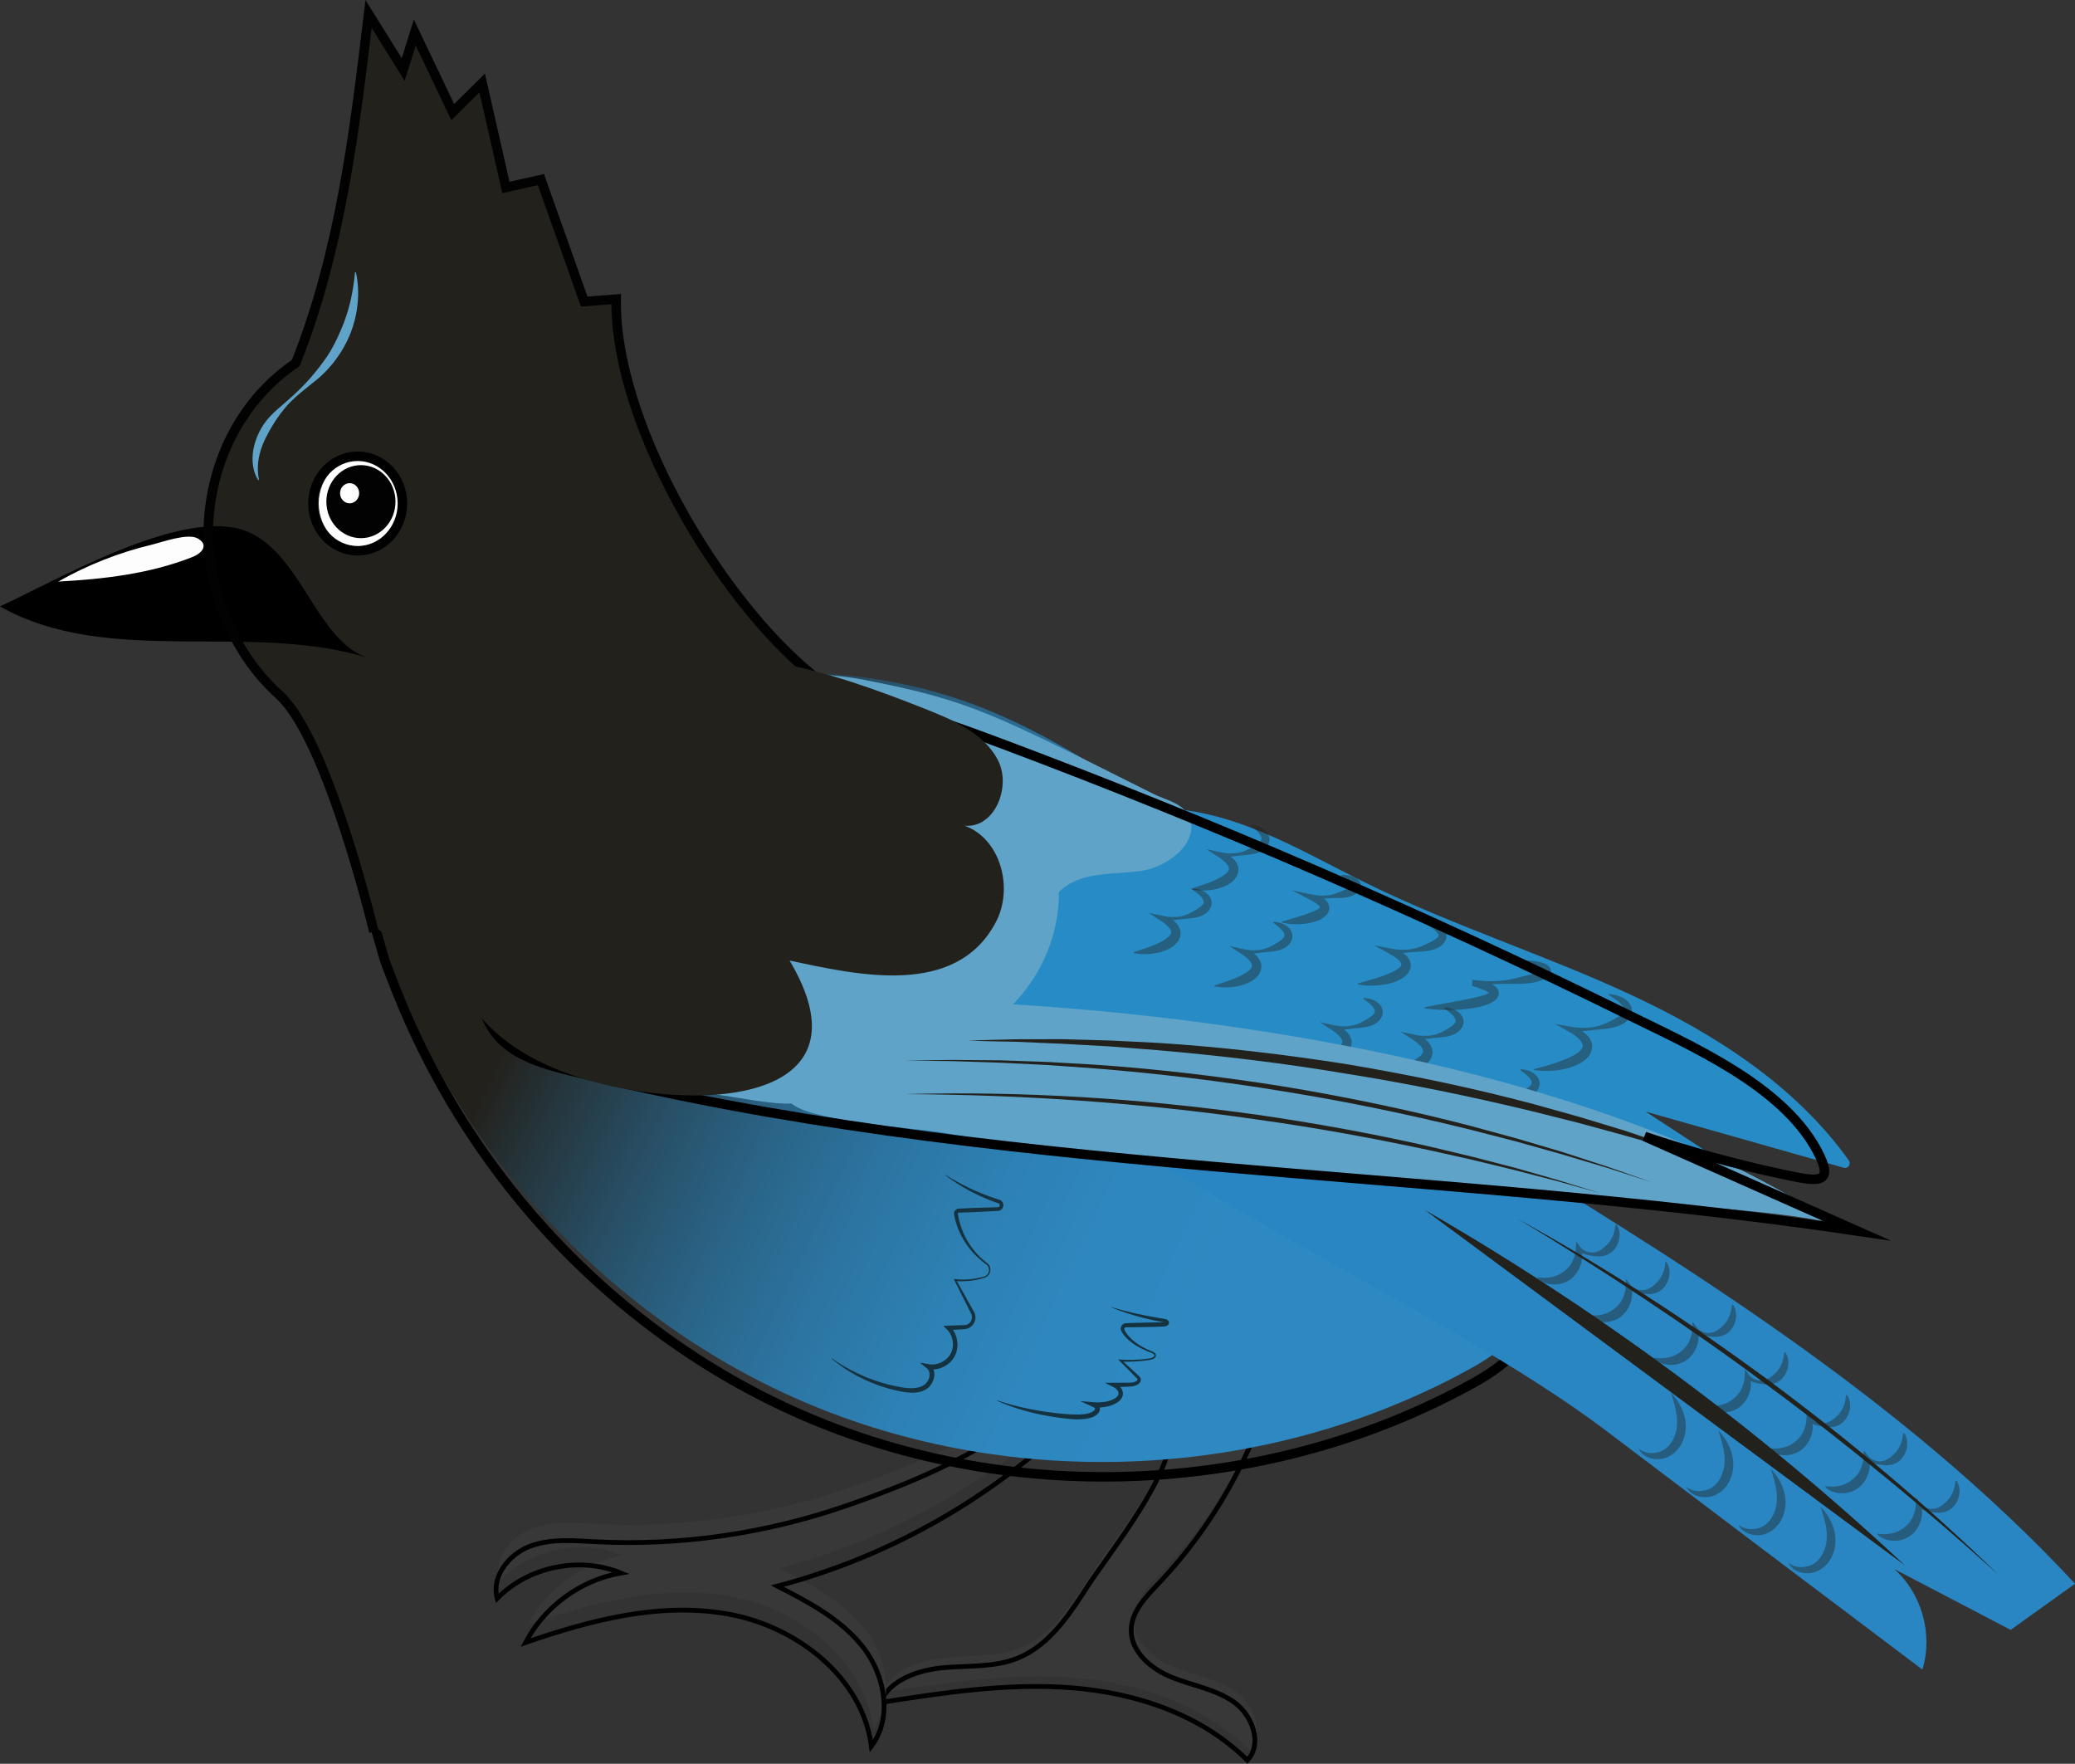 <!-- Generator: Adobe Illustrator 23.1.1, SVG Export Plug-In  -->
<svg version="1.1" xmlns="http://www.w3.org/2000/svg" xmlns:xlink="http://www.w3.org/1999/xlink" x="0px" y="0px"
	 width="436.53px" height="371px" viewBox="0 0 436.53 371" style="enable-background:new 0 0 436.53 371;" xml:space="preserve">
<rect x="0" y="0" width="436.53" height="371" fill="#333333" stroke="none"/>
<style type="text/css">
	.st0{fill:#383838;}
	.st1{fill:none;stroke:#000000;stroke-miterlimit:10;}
	.st2{fill:url(#SVGID_1_);}
	.st3{fill:none;stroke:#000000;stroke-width:2;stroke-miterlimit:10;}
	.st4{fill:#2986C3;}
	.st5{fill:#23211C;}
	.st6{fill:#FFFFFF;}
	.st7{fill:#020202;}
	.st8{fill:#278CC5;}
	.st9{opacity:0.41;}
	.st10{fill:#5FA3C8;}
	.st11{fill:none;stroke:#020202;stroke-width:2;stroke-miterlimit:10;}
	.st12{fill:#153240;}
	.st13{fill:#FDFDFD;}
	.st14{fill:url(#SVGID_2_);}
</style>
<defs>
</defs>
<g>
	<path class="st0" d="M228.28,333.11c-3.6,5.51-7.71,11.2-13.83,13.61c-4.92,1.94-10.4,1.47-15.66,1.97
		c-5.26,0.51-11.03,2.53-13.23,7.33c13.41-2.09,26.97-4.19,40.49-3.11c13.53,1.08,27.23,5.66,36.84,15.24
		c3.25-3.42,1.09-9.42-2.73-12.18c-3.82-2.76-8.7-3.49-13.08-5.24s-8.74-5.38-8.62-10.1c0.1-3.82,3.08-6.85,5.71-9.62
		c12.26-12.9,21.03-29.09,25.15-46.4c-4.11,0.54-23.08,0.38-25.39,3.36c-2.32,3,1.82,4.1,2.77,7.45
		C249.67,305.94,233.72,324.26,228.28,333.11z"/>
	<path class="st1" d="M227.8,335.23c-3.6,5.51-7.71,11.2-13.83,13.61c-4.92,1.94-10.4,1.47-15.66,1.97
		c-5.26,0.51-11.03,2.53-13.23,7.33c13.41-2.09,26.97-4.19,40.49-3.11c13.53,1.08,27.23,5.66,36.84,15.24
		c3.25-3.42,1.09-9.42-2.73-12.18c-3.82-2.76-8.7-3.49-13.08-5.24s-8.74-5.38-8.62-10.1c0.1-3.82,3.08-6.85,5.71-9.62
		c12.26-12.9,21.03-29.09,25.15-46.4c-4.11,0.54-23.08,0.38-25.39,3.36c-2.32,3,1.82,4.1,2.77,7.45
		C249.19,308.06,233.24,326.39,227.8,335.23z"/>
	<path class="st0" d="M125.72,320.58c-4.69-0.24-9.57-0.7-13.94,1s-8.03,6.4-6.76,10.93c6.57-6.72,17.33-8.93,26.02-5.35
		c-8.44,1.46-16.08,7.03-20.05,14.62c13.77-4.76,28.46-8.59,42.79-5.96c14.33,2.62,28.09,13.32,29.96,27.77
		c4.5-5.96,2.88-14.87-1.7-20.77c-4.58-5.9-11.44-9.5-18.08-12.91c23.67-6.21,45.65-18.75,63.06-35.95
		c-2.05-1.49-4.27-2.87-6.54-3.94c-9.87,10.83-28.41,18.27-42.03,22.99C161.57,318.85,143.57,321.5,125.72,320.58z"/>
	<path class="st1" d="M125.3,324.3c-4.69-0.24-9.57-0.7-13.94,1s-8.03,6.4-6.76,10.93c6.57-6.72,17.33-8.93,26.02-5.35
		c-8.44,1.46-16.08,7.03-20.05,14.62c13.77-4.76,28.46-8.59,42.79-5.96c14.33,2.62,28.09,13.32,29.96,27.77
		c4.5-5.96,2.88-14.87-1.7-20.77c-4.58-5.9-11.44-9.5-18.08-12.91c23.67-6.21,45.65-18.75,63.06-35.95
		c-2.05-1.49-4.27-2.87-6.54-3.94c-9.87,10.83-28.41,18.27-42.03,22.99C161.15,322.57,143.15,325.22,125.3,324.3z"/>
	
		<linearGradient id="SVGID_1_" gradientUnits="userSpaceOnUse" x1="-236.174" y1="276.096" x2="-15.756" y2="171.832" gradientTransform="matrix(-1 0 0 1 66.492 0)">
		<stop  offset="0.187" style="stop-color:#2E89C2"/>
		<stop  offset="0.297" style="stop-color:#2E87BE"/>
		<stop  offset="0.396" style="stop-color:#2D80B3"/>
		<stop  offset="0.492" style="stop-color:#2C74A1"/>
		<stop  offset="0.585" style="stop-color:#2A6487"/>
		<stop  offset="0.676" style="stop-color:#284F66"/>
		<stop  offset="0.765" style="stop-color:#25363D"/>
		<stop  offset="0.827" style="stop-color:#23211C"/>
	</linearGradient>
	<path class="st2" d="M168.5,294.62c44.75,19.4,98.43,16.78,141.08-6.87c5.6-3.11,11.66-7.6,11.83-14.01
		c0.23-8.64-9.86-13.28-18.17-15.65c-16.19-4.62-32.38-9.24-48.58-13.86c-10.36-2.96-20.91-6-29.88-11.98
		c-8.96-5.98-16.25-15.49-16.8-26.25s7.38-22.1,18.13-22.86c4.87-0.34,9.76,1.37,14.59,0.71c4.84-0.66,9.76-5.55,7.64-9.95
		c-0.82-1.71-2.49-2.83-4.07-3.87c-11.39-7.46-22.87-14.97-35.42-20.25c-35.17-14.81-77.42-9.07-108.68,12.28
		c-6.46,4.41-17.88,11.69-21.26,19.06c-3.58,7.81,0.8,15.92,3.86,23.8c7.15,18.5,17.84,35.6,31.14,50.29
		C129.1,271.95,147.74,285.62,168.5,294.62z"/>
	<path class="st3" d="M77.68,190.98c4,13,2,8,5.56,17.04c7.27,18.45,17.84,35.6,31.14,50.29c15.17,16.76,33.82,30.43,54.58,39.43
		c44.75,19.4,98.43,16.78,141.08-6.87c5.6-3.11,11.66-7.6,11.83-14.01c0.23-8.64-9.86-13.28-18.17-15.65
		c-16.19-4.62-32.38-9.24-48.58-13.86c-10.36-2.96-20.91-6-29.88-11.98s-16.25-15.49-16.8-26.25s7.38-22.1,18.13-22.86
		c4.87-0.34,9.76,1.37,14.59,0.71c4.84-0.66,9.76-5.55,7.64-9.95c-0.82-1.71-2.49-2.83-4.07-3.87
		c-11.39-7.46-25.52-7.88-38.07-13.16"/>
	<path class="st4" d="M404.43,351.19c2.28-7.39-0.13-16-5.91-21.14c8.16,4.26,16.32,8.53,24.48,12.79
		c4.51-3.24,9.03-6.47,13.54-9.71c-36.75-39.51-83.48-68.06-129.57-96.1c-18.17-11.05-37.24-22.28-58.22-26.94
		c-13.65-3.03-57.48-8.18-42.06,6.88c30.86,30.13,96.63,57.84,131,83.83C359.91,317.63,382.16,334.42,404.43,351.19z"/>
	<path class="st5" d="M170.68,141.98c-19.93-16.25-41.69-53.33-41.27-79.03c-2.24,0.17-4.48,0.34-6.73,0.51
		c-3.03-8.55-6.07-17.1-9.1-25.65c-2.46,0.55-4.91,1.1-7.37,1.65c-1.66-7.32-3.33-14.65-4.99-21.97c-2.07,2.04-4.13,4.08-6.2,6.12
		c-2.66-5.59-5.32-11.17-7.98-16.76c-0.81,2.59-1.63,5.18-2.44,7.78c-2.43-3.89-4.85-7.78-7.28-11.67
		c-2.98,24.9-6.03,50.13-15.32,73.42c-11.01,7.45-17.43,19.75-18.32,33.01c-0.89,13.26,4.86,27.81,14.75,36.68
		c8.12,7.29,15.07,36.05,19.25,45.89c5.95,13.99,4.25-12.31,14.36-21.14c15.01-13.11,33.62-22.13,53.29-25.46
		c10.61-1.79,14.64-2.55,25.32-3.9"/>
	<path d="M0,127.57c22.95,12.89,52.36,3.07,77.51,10.83c-11.78-3.64-14.51-25.15-28.6-27.46C35.12,108.68,12.17,121.87,0,127.57z"/>
	<g>
		<g>
			<ellipse class="st6" cx="76.27" cy="105.88" rx="9.22" ry="9.74"/>
			<ellipse class="st7" cx="75.93" cy="105.52" rx="7.27" ry="7.68"/>
			<ellipse class="st3" cx="75.25" cy="105.91" rx="9.41" ry="9.94"/>
		</g>
		<ellipse class="st6" cx="73.55" cy="103.75" rx="2.01" ry="2.12"/>
	</g>
	<path class="st5" d="M400.75,329.27c-30.68-28.68-64.65-53.82-101.03-74.78"/>
	<g>
		<path class="st8" d="M109.72,217.13c-5.15-3.2-10.61-8.45-5.14-15.59c1.24-1.62,3.03-2.73,5.01-3.19
			c33.23-7.85,66.45-15.69,99.68-23.54c13.87-3.28,28.22-6.57,42.25-4.05c12.93,2.32,24.42,9.37,36.21,15.15
			c18.12,8.89,37.5,14.98,55.78,23.53c17.45,8.16,34.32,19.02,45.44,34.66c0.54,0.76-0.17,1.79-1.07,1.53
			c-13.89-3.94-27.79-7.87-41.68-11.81c0,0,31.96,20.92,31.96,20.92c-6.32-4.14-26.25-1.83-34.26-2.48
			c-12.23-1-24.44-2.12-36.65-3.36c-23.59-2.4-47.14-5.25-70.63-8.54c-23.49-3.29-46.78-7.65-70.22-11.22
			C146.43,226.1,127.93,228.47,109.72,217.13z"/>
		<g class="st9">
			<path class="st5" d="M263.08,173.53c0.67,0.01,1.34,0.15,1.99,0.43c0.64,0.27,1.3,0.71,1.73,1.5c0.2,0.4,0.32,0.9,0.25,1.4
				c-0.07,0.5-0.31,0.92-0.57,1.26c-0.54,0.68-1.23,1.02-1.88,1.27c-1.34,0.45-2.69,0.44-3.97,0.6l-3.89,0.46l0.27-1.12
				c1.23,0.37,2.65,0.95,3.35,2.63c0.34,0.85,0.14,1.95-0.35,2.64c-0.48,0.71-1.1,1.16-1.71,1.5c-1.23,0.66-2.52,0.99-3.8,1.14
				c-1.28,0.15-2.57,0.12-3.82-0.14l-0.01-0.2c1.2-0.41,2.36-0.75,3.47-1.18c1.1-0.41,2.18-0.88,3.07-1.45
				c0.44-0.28,0.83-0.59,1.07-0.88c0.24-0.3,0.31-0.53,0.25-0.85c-0.15-0.69-1.04-1.51-2-2.14l-2.73-1.78l3,0.65
				c1.22,0.27,2.5,0.33,3.73,0.1c1.23-0.22,2.39-0.84,3.36-1.46c0.49-0.3,0.93-0.63,1.21-0.92c0.28-0.32,0.34-0.52,0.27-0.89
				c-0.12-0.38-0.45-0.82-0.88-1.22c-0.43-0.4-0.94-0.76-1.48-1.15L263.08,173.53z"/>
		</g>
		<g class="st9">
			<path class="st5" d="M282.26,184.07c0.64-0.05,1.28,0,1.92,0.17c0.32,0.08,0.64,0.2,0.96,0.37c0.32,0.18,0.66,0.41,0.92,0.85
				c0.29,0.42,0.32,1.19,0.03,1.64c-0.26,0.46-0.6,0.74-0.91,0.94c-0.63,0.43-1.27,0.6-1.91,0.72c-1.28,0.21-2.54,0.09-3.76,0.18
				c-1.22,0.08-2.43,0.24-3.67,0.4l0.21-1.18c0.6,0.1,1.21,0.24,1.81,0.52c0.3,0.15,0.6,0.31,0.9,0.56c0.29,0.24,0.6,0.57,0.78,1.07
				c0.2,0.5,0.13,1.17-0.12,1.61c-0.24,0.44-0.55,0.75-0.84,0.98c-0.6,0.46-1.19,0.72-1.79,0.92c-1.19,0.39-2.39,0.55-3.57,0.59
				c-1.19,0.03-2.37-0.05-3.53-0.34l-0.01-0.2c1.13-0.38,2.22-0.67,3.3-1c1.07-0.33,2.12-0.65,3.08-1.05
				c0.47-0.2,0.94-0.41,1.26-0.63c0.18-0.1,0.28-0.21,0.33-0.26c0.04-0.06,0.05,0,0.06-0.04c0.03-0.11-0.29-0.5-0.68-0.76
				c-0.39-0.29-0.85-0.57-1.34-0.82l-3.97-2.06l4.18,0.88c1.17,0.25,2.38,0.35,3.56,0.19c1.18-0.15,2.32-0.65,3.35-1.12
				c0.52-0.22,1.02-0.46,1.42-0.67c0.21-0.1,0.34-0.23,0.39-0.29c0.03-0.06,0.07,0.04,0.06-0.07c-0.02-0.1-0.15-0.28-0.31-0.45
				c-0.18-0.16-0.39-0.34-0.62-0.5c-0.46-0.32-0.98-0.62-1.52-0.96L282.26,184.07z"/>
		</g>
		<g class="st9">
			<path class="st5" d="M299.86,194.07c0.73,0,1.46,0.11,2.18,0.36c0.71,0.26,1.47,0.62,2,1.5c0.26,0.43,0.37,1.11,0.16,1.65
				c-0.19,0.54-0.53,0.91-0.86,1.22c-0.68,0.58-1.41,0.85-2.14,1.05c-1.47,0.36-2.92,0.31-4.33,0.44l-4.25,0.44l0.23-1.16
				c0.69,0.16,1.38,0.38,2.05,0.75c0.64,0.39,1.36,0.9,1.74,1.88c0.19,0.49,0.21,1.1,0.03,1.62c-0.18,0.51-0.47,0.9-0.77,1.24
				c-0.62,0.62-1.3,0.99-1.98,1.28c-1.36,0.57-2.74,0.83-4.13,0.94c-1.38,0.1-2.76,0.06-4.12-0.21l-0.01-0.2
				c1.31-0.4,2.59-0.72,3.83-1.12c1.24-0.39,2.46-0.81,3.53-1.35c0.53-0.26,1.04-0.56,1.39-0.86c0.16-0.15,0.28-0.29,0.34-0.41
				c0.05-0.12,0.07-0.2,0.05-0.35c-0.04-0.29-0.4-0.73-0.84-1.08c-0.44-0.37-0.97-0.71-1.53-1.02l-3.4-1.85l3.63,0.7
				c1.35,0.26,2.76,0.34,4.12,0.14c1.37-0.2,2.68-0.77,3.84-1.36c0.58-0.28,1.14-0.59,1.56-0.89c0.19-0.15,0.34-0.31,0.39-0.43
				c0.05-0.11,0.1-0.2,0.03-0.38c-0.07-0.18-0.2-0.4-0.4-0.61c-0.2-0.21-0.44-0.42-0.7-0.61c-0.52-0.39-1.12-0.75-1.73-1.12
				L299.86,194.07z"/>
		</g>
		<g class="st9">
			<path class="st5" d="M320.2,202.07c0.95-0.06,1.9-0.03,2.85,0.11c0.48,0.06,0.96,0.17,1.44,0.33c0.49,0.19,0.99,0.31,1.53,0.97
				c0.12,0.16,0.25,0.46,0.26,0.74c0.01,0.33-0.09,0.57-0.22,0.79c-0.12,0.19-0.26,0.32-0.39,0.45c-0.13,0.1-0.26,0.19-0.39,0.28
				c-0.5,0.29-0.98,0.47-1.46,0.63c-0.95,0.3-1.89,0.45-2.84,0.52c-1.9,0.14-3.78-0.02-5.63,0.08c-1.86,0.05-3.71,0.24-5.58,0.39
				l0.13-1.23c0.88,0.08,1.77,0.2,2.66,0.45c0.45,0.13,0.9,0.28,1.36,0.52c0.23,0.11,0.47,0.27,0.71,0.46
				c0.24,0.23,0.54,0.49,0.66,1.05c0.08,0.25,0.03,0.57-0.04,0.81c-0.08,0.22-0.21,0.46-0.33,0.59c-0.12,0.16-0.25,0.29-0.37,0.38
				c-0.12,0.1-0.25,0.2-0.36,0.27c-0.48,0.31-0.92,0.48-1.37,0.67c-0.89,0.3-1.76,0.54-2.65,0.68c-1.76,0.3-3.51,0.44-5.27,0.45
				c-1.75,0.01-3.5-0.1-5.24-0.38l0-0.2c3.42-0.72,6.82-1.2,10.1-1.94c0.81-0.19,1.62-0.36,2.37-0.62c0.36-0.12,0.74-0.25,0.99-0.39
				c0.08-0.04,0.12-0.07,0.17-0.1c0.06-0.03,0.08-0.06,0.09-0.07c0.05-0.05-0.03,0.1,0,0.22c0.06,0.13,0.04,0.05-0.02-0.02
				c-0.09-0.08-0.2-0.18-0.35-0.27c-0.29-0.18-0.64-0.36-1.01-0.51c-0.74-0.31-1.54-0.58-2.35-0.84l0.13-1.23
				c1.83,0.24,3.68,0.37,5.52,0.23c1.84-0.12,3.65-0.59,5.41-1.04c0.88-0.22,1.76-0.42,2.58-0.65c0.41-0.11,0.81-0.24,1.12-0.4
				c0.06-0.04,0.12-0.08,0.18-0.11c0.03-0.02,0.07-0.05,0.08-0.05c-0.01,0.01-0.01,0.03,0,0.04c0,0.02-0.02,0.07-0.01,0.1
				c0.02,0.04,0.01,0.06,0.02,0.08c0.01,0.02,0.04,0.03,0.02,0.02c-0.02-0.09-0.4-0.38-0.74-0.57c-0.37-0.19-0.77-0.37-1.19-0.54
				l-2.59-0.96L320.2,202.07z"/>
		</g>
		<g class="st9">
			<path class="st5" d="M338.45,209.08c0.82,0.05,1.65,0.22,2.44,0.56c0.78,0.33,1.59,0.84,2.13,1.78c0.25,0.48,0.38,1.11,0.24,1.69
				c-0.13,0.58-0.44,1.07-0.79,1.43c-0.7,0.74-1.52,1.11-2.33,1.39c-1.64,0.51-3.3,0.54-4.89,0.73c-1.6,0.17-3.2,0.35-4.84,0.48
				l0.25-1.14c0.77,0.22,1.55,0.52,2.28,0.98c0.71,0.48,1.44,1.12,1.82,2.14c0.43,1.04,0.05,2.36-0.58,3.09
				c-0.63,0.78-1.38,1.27-2.13,1.65c-1.52,0.73-3.08,1.12-4.66,1.3c-1.57,0.19-3.15,0.16-4.7-0.07l-0.01-0.2
				c1.5-0.4,2.97-0.79,4.38-1.25c1.41-0.47,2.79-0.98,3.99-1.65c0.59-0.33,1.15-0.71,1.49-1.11c0.36-0.4,0.48-0.74,0.39-1.17
				c-0.1-0.44-0.49-0.96-0.99-1.39c-0.5-0.45-1.09-0.86-1.73-1.22l-3.04-1.72l3.29,0.58c1.54,0.27,3.14,0.34,4.69,0.08
				c1.56-0.23,3.04-0.9,4.34-1.61c0.65-0.35,1.27-0.72,1.69-1.13c0.23-0.2,0.35-0.41,0.41-0.6c0.06-0.19,0.08-0.39,0-0.63
				c-0.18-0.5-0.67-1.04-1.25-1.5c-0.59-0.46-1.25-0.87-1.95-1.3L338.45,209.08z"/>
		</g>
		<g class="st9">
			<path class="st5" d="M340.05,257.52c0.7,0.93,0.83,2.23,0.53,3.4c-0.15,0.59-0.42,1.16-0.79,1.66c-0.35,0.51-0.84,0.95-1.4,1.24
				c-1.15,0.59-2.42,0.51-3.51,0.34c-1.1-0.18-2.19-0.49-3.19-1.16l0.87-0.47c0.38,1.14,0.38,2.45-0.06,3.62
				c-0.41,1.17-1.14,2.29-2.21,3.03c-1.07,0.73-2.36,1.06-3.59,1c-1.22-0.06-2.42-0.5-3.25-1.32l0.09-0.18
				c1.1,0.17,2.11,0.14,3.04-0.09c0.93-0.22,1.77-0.62,2.45-1.16c0.69-0.52,1.31-1.19,1.74-2.02c0.4-0.82,0.71-1.74,0.75-2.74
				l0.06-1.56l0.8,1.09c0.56,0.76,1.55,1.27,2.54,1.27c1.01,0.01,1.91-0.54,2.55-1.09c0.32-0.28,0.62-0.58,0.91-0.9
				c0.28-0.33,0.52-0.7,0.73-1.11c0.42-0.81,0.67-1.73,0.73-2.82L340.05,257.52z"/>
		</g>
		<g class="st9">
			<path class="st5" d="M350.56,265.44c0.7,0.93,0.83,2.23,0.53,3.4c-0.15,0.59-0.42,1.16-0.79,1.66c-0.35,0.51-0.84,0.95-1.4,1.24
				c-1.15,0.59-2.42,0.51-3.51,0.34c-1.1-0.18-2.18-0.49-3.19-1.16l0.87-0.47c0.38,1.14,0.38,2.45-0.06,3.62
				c-0.41,1.17-1.14,2.29-2.21,3.03c-1.07,0.73-2.36,1.06-3.59,1c-1.22-0.06-2.42-0.5-3.25-1.32l0.09-0.18
				c1.1,0.17,2.11,0.14,3.04-0.09c0.93-0.22,1.77-0.62,2.45-1.16c0.69-0.52,1.31-1.19,1.74-2.02c0.4-0.82,0.71-1.74,0.75-2.74
				l0.06-1.56l0.8,1.09c0.56,0.76,1.55,1.27,2.54,1.27c1.01,0.01,1.91-0.54,2.55-1.09c0.32-0.28,0.62-0.58,0.91-0.9
				c0.28-0.33,0.52-0.7,0.73-1.11c0.42-0.81,0.67-1.73,0.73-2.82L350.56,265.44z"/>
		</g>
		<g class="st9">
			<path class="st5" d="M364.56,274.44c0.7,0.93,0.83,2.23,0.53,3.4c-0.15,0.59-0.42,1.16-0.79,1.66c-0.35,0.51-0.84,0.95-1.4,1.24
				c-1.15,0.59-2.42,0.51-3.51,0.34c-1.1-0.18-2.18-0.49-3.19-1.16l0.87-0.47c0.38,1.14,0.38,2.45-0.06,3.62
				c-0.41,1.17-1.14,2.29-2.21,3.03c-1.07,0.73-2.36,1.06-3.59,1c-1.22-0.06-2.42-0.5-3.25-1.32l0.09-0.18
				c1.1,0.17,2.11,0.14,3.04-0.09c0.93-0.22,1.77-0.62,2.45-1.16c0.69-0.52,1.31-1.19,1.74-2.02c0.4-0.82,0.71-1.74,0.75-2.74
				l0.06-1.56l0.8,1.09c0.56,0.76,1.55,1.27,2.54,1.27c1.01,0.01,1.91-0.54,2.55-1.09c0.32-0.28,0.62-0.58,0.91-0.9
				c0.28-0.33,0.52-0.7,0.73-1.11c0.42-0.81,0.67-1.73,0.73-2.82L364.56,274.44z"/>
		</g>
		<g class="st9">
			<path class="st5" d="M375.56,284.44c0.7,0.93,0.83,2.23,0.53,3.4c-0.15,0.59-0.42,1.16-0.79,1.66c-0.35,0.51-0.84,0.95-1.4,1.24
				c-1.15,0.59-2.42,0.51-3.51,0.34c-1.1-0.18-2.18-0.49-3.19-1.16l0.87-0.47c0.38,1.14,0.38,2.45-0.06,3.62
				c-0.41,1.17-1.14,2.29-2.21,3.03c-1.07,0.73-2.36,1.06-3.59,1c-1.22-0.06-2.42-0.5-3.25-1.32l0.09-0.18
				c1.1,0.17,2.11,0.14,3.04-0.09c0.93-0.22,1.77-0.62,2.45-1.16c0.69-0.52,1.31-1.19,1.74-2.02c0.4-0.82,0.71-1.74,0.75-2.74
				l0.06-1.56l0.8,1.09c0.56,0.76,1.55,1.27,2.54,1.27c1.01,0.01,1.91-0.54,2.55-1.09c0.32-0.28,0.62-0.58,0.91-0.9
				c0.28-0.33,0.52-0.7,0.73-1.11c0.42-0.81,0.67-1.73,0.73-2.82L375.56,284.44z"/>
		</g>
		<g class="st9">
			<path class="st5" d="M388.56,293.44c0.7,0.93,0.83,2.23,0.53,3.4c-0.15,0.59-0.42,1.16-0.79,1.66c-0.35,0.51-0.84,0.95-1.4,1.24
				c-1.15,0.59-2.42,0.51-3.51,0.34c-1.1-0.18-2.18-0.49-3.19-1.16l0.87-0.47c0.38,1.14,0.38,2.45-0.06,3.62
				c-0.41,1.17-1.14,2.29-2.21,3.03c-1.07,0.73-2.36,1.06-3.59,1c-1.22-0.06-2.42-0.5-3.25-1.32l0.09-0.18
				c1.1,0.17,2.11,0.14,3.04-0.09c0.93-0.22,1.77-0.62,2.45-1.16c0.69-0.52,1.31-1.19,1.74-2.02c0.4-0.82,0.71-1.74,0.75-2.74
				l0.06-1.56l0.8,1.09c0.56,0.76,1.55,1.27,2.54,1.27c1.01,0.01,1.91-0.54,2.55-1.09c0.32-0.28,0.62-0.58,0.91-0.9
				c0.28-0.33,0.52-0.7,0.73-1.11c0.42-0.81,0.67-1.73,0.73-2.82L388.56,293.44z"/>
		</g>
		<g class="st9">
			<path class="st5" d="M400.56,301.44c0.7,0.93,0.83,2.23,0.53,3.4c-0.15,0.59-0.42,1.16-0.79,1.66c-0.35,0.51-0.84,0.95-1.4,1.24
				c-1.15,0.59-2.42,0.51-3.51,0.34c-1.1-0.18-2.18-0.49-3.19-1.16l0.87-0.47c0.38,1.14,0.38,2.45-0.06,3.62
				c-0.41,1.17-1.14,2.29-2.21,3.03c-1.07,0.73-2.36,1.06-3.59,1c-1.22-0.06-2.42-0.5-3.25-1.32l0.09-0.18
				c1.1,0.17,2.11,0.14,3.04-0.09c0.93-0.22,1.77-0.62,2.45-1.16c0.69-0.52,1.31-1.19,1.74-2.02c0.4-0.82,0.71-1.74,0.75-2.74
				l0.06-1.56l0.8,1.09c0.56,0.76,1.55,1.27,2.54,1.27c1.01,0.01,1.91-0.54,2.55-1.09c0.32-0.28,0.62-0.58,0.91-0.9
				c0.28-0.33,0.52-0.7,0.73-1.11c0.42-0.81,0.67-1.73,0.73-2.82L400.56,301.44z"/>
		</g>
		<g class="st9">
			<path class="st5" d="M411.56,311.44c0.7,0.93,0.83,2.23,0.53,3.4c-0.15,0.59-0.42,1.16-0.79,1.66c-0.35,0.51-0.84,0.95-1.4,1.24
				c-1.15,0.59-2.42,0.51-3.51,0.34c-1.1-0.18-2.18-0.49-3.19-1.16l0.87-0.47c0.38,1.14,0.38,2.45-0.06,3.62
				c-0.41,1.17-1.14,2.29-2.21,3.03c-1.07,0.73-2.36,1.06-3.59,1c-1.22-0.06-2.42-0.5-3.25-1.32l0.09-0.18
				c1.1,0.17,2.11,0.14,3.04-0.09c0.93-0.22,1.77-0.62,2.45-1.16c0.69-0.52,1.31-1.19,1.74-2.02c0.4-0.82,0.71-1.74,0.75-2.74
				l0.06-1.56l0.8,1.09c0.56,0.76,1.55,1.27,2.54,1.27c1.01,0.01,1.91-0.54,2.55-1.09c0.32-0.28,0.62-0.58,0.91-0.9
				c0.28-0.33,0.52-0.7,0.73-1.11c0.42-0.81,0.67-1.73,0.73-2.82L411.56,311.44z"/>
		</g>
		<g class="st9">
			<path class="st5" d="M250.91,186.91c0.67,0.01,1.34,0.15,1.99,0.43c0.64,0.27,1.3,0.71,1.73,1.5c0.2,0.4,0.32,0.9,0.25,1.4
				c-0.07,0.5-0.31,0.92-0.57,1.26c-0.54,0.68-1.23,1.02-1.88,1.27c-1.34,0.45-2.69,0.44-3.97,0.6l-3.89,0.46l0.27-1.12
				c1.23,0.37,2.65,0.95,3.35,2.63c0.34,0.85,0.14,1.95-0.35,2.64c-0.48,0.71-1.1,1.16-1.71,1.5c-1.23,0.66-2.52,0.99-3.8,1.14
				c-1.28,0.15-2.57,0.12-3.82-0.14l-0.01-0.2c1.2-0.41,2.36-0.75,3.47-1.18c1.1-0.41,2.18-0.88,3.07-1.45
				c0.44-0.28,0.83-0.59,1.07-0.88c0.24-0.3,0.3-0.53,0.25-0.85c-0.15-0.69-1.04-1.51-2-2.14l-2.73-1.78l3,0.65
				c1.22,0.27,2.5,0.33,3.73,0.1c1.23-0.22,2.39-0.84,3.36-1.46c0.49-0.3,0.93-0.63,1.21-0.92c0.28-0.32,0.34-0.52,0.27-0.89
				c-0.12-0.38-0.45-0.82-0.88-1.22c-0.43-0.4-0.94-0.76-1.48-1.15L250.91,186.91z"/>
		</g>
		<g class="st9">
			<path class="st5" d="M267.91,193.91c0.67,0.01,1.34,0.15,1.99,0.43c0.64,0.27,1.3,0.71,1.73,1.5c0.2,0.4,0.32,0.9,0.25,1.4
				c-0.07,0.5-0.31,0.92-0.57,1.26c-0.54,0.68-1.23,1.02-1.88,1.27c-1.34,0.45-2.69,0.44-3.97,0.6l-3.89,0.46l0.27-1.12
				c1.23,0.37,2.65,0.95,3.35,2.63c0.34,0.85,0.14,1.95-0.35,2.64c-0.48,0.71-1.1,1.16-1.71,1.5c-1.23,0.66-2.52,0.99-3.8,1.14
				c-1.28,0.15-2.57,0.12-3.82-0.14l-0.01-0.2c1.2-0.41,2.36-0.75,3.47-1.18c1.1-0.41,2.18-0.88,3.07-1.45
				c0.44-0.28,0.83-0.59,1.07-0.88c0.24-0.3,0.3-0.53,0.25-0.85c-0.15-0.69-1.04-1.51-2-2.14l-2.73-1.78l3,0.65
				c1.22,0.27,2.5,0.33,3.73,0.1c1.23-0.22,2.39-0.84,3.36-1.46c0.49-0.3,0.93-0.63,1.21-0.92c0.28-0.32,0.34-0.52,0.27-0.89
				c-0.12-0.38-0.45-0.82-0.88-1.22c-0.43-0.4-0.94-0.76-1.48-1.15L267.91,193.91z"/>
		</g>
		<g class="st9">
			<path class="st5" d="M286.91,209.91c0.67,0.01,1.34,0.15,1.99,0.43c0.64,0.27,1.3,0.71,1.73,1.5c0.2,0.4,0.32,0.9,0.25,1.4
				c-0.07,0.5-0.31,0.92-0.57,1.26c-0.54,0.68-1.23,1.02-1.88,1.27c-1.34,0.45-2.69,0.44-3.97,0.6l-3.89,0.46l0.27-1.12
				c1.23,0.37,2.65,0.95,3.35,2.63c0.34,0.85,0.14,1.95-0.35,2.64c-0.48,0.71-1.1,1.16-1.71,1.5c-1.23,0.66-2.52,0.99-3.8,1.14
				c-1.28,0.15-2.57,0.12-3.82-0.14l-0.01-0.2c1.2-0.41,2.36-0.75,3.47-1.18c1.1-0.41,2.18-0.88,3.07-1.45
				c0.44-0.28,0.83-0.59,1.07-0.88c0.24-0.3,0.3-0.53,0.25-0.85c-0.15-0.69-1.04-1.51-2-2.14l-2.73-1.78l3,0.65
				c1.22,0.27,2.5,0.33,3.73,0.1c1.23-0.22,2.39-0.84,3.36-1.46c0.49-0.3,0.93-0.63,1.21-0.92c0.28-0.32,0.34-0.52,0.27-0.89
				c-0.12-0.38-0.45-0.82-0.88-1.22c-0.43-0.4-0.94-0.76-1.48-1.15L286.91,209.91z"/>
		</g>
		<g class="st9">
			<path class="st5" d="M303.91,211.91c0.67,0.01,1.34,0.15,1.99,0.43c0.64,0.27,1.3,0.71,1.73,1.5c0.2,0.4,0.32,0.9,0.25,1.4
				c-0.07,0.5-0.31,0.92-0.57,1.26c-0.54,0.68-1.23,1.02-1.88,1.27c-1.34,0.45-2.69,0.44-3.97,0.6l-3.89,0.46l0.27-1.12
				c1.23,0.37,2.65,0.95,3.35,2.63c0.34,0.85,0.14,1.95-0.35,2.64c-0.48,0.71-1.1,1.16-1.71,1.5c-1.23,0.66-2.52,0.99-3.8,1.14
				c-1.28,0.15-2.57,0.12-3.82-0.14l-0.01-0.2c1.2-0.41,2.36-0.75,3.47-1.18c1.1-0.41,2.18-0.88,3.07-1.45
				c0.44-0.28,0.83-0.59,1.07-0.88c0.24-0.3,0.3-0.53,0.25-0.85c-0.15-0.69-1.04-1.51-2-2.14l-2.73-1.78l3,0.65
				c1.22,0.27,2.5,0.33,3.73,0.1c1.23-0.22,2.39-0.84,3.36-1.46c0.49-0.3,0.93-0.63,1.21-0.92c0.28-0.32,0.34-0.52,0.27-0.89
				c-0.12-0.38-0.45-0.82-0.88-1.22c-0.43-0.4-0.94-0.76-1.48-1.15L303.91,211.91z"/>
		</g>
		<g class="st9">
			<path class="st5" d="M319.91,224.91c0.67,0.01,1.34,0.15,1.99,0.43c0.64,0.27,1.3,0.71,1.73,1.5c0.2,0.4,0.32,0.9,0.25,1.4
				c-0.07,0.5-0.31,0.92-0.57,1.26c-0.54,0.68-1.23,1.02-1.88,1.27c-1.34,0.45-2.69,0.44-3.97,0.6l-3.89,0.46l0.27-1.12
				c1.23,0.37,2.65,0.95,3.35,2.63c0.34,0.85,0.14,1.95-0.35,2.64c-0.48,0.71-1.1,1.16-1.71,1.5c-1.23,0.66-2.52,0.99-3.8,1.14
				c-1.28,0.15-2.57,0.12-3.82-0.14l-0.01-0.2c1.2-0.41,2.36-0.75,3.47-1.18c1.1-0.41,2.18-0.88,3.07-1.45
				c0.44-0.28,0.83-0.59,1.07-0.88c0.24-0.3,0.3-0.53,0.25-0.85c-0.15-0.69-1.04-1.51-2-2.14l-2.73-1.78l3,0.65
				c1.22,0.27,2.5,0.33,3.73,0.1c1.23-0.22,2.39-0.84,3.36-1.46c0.49-0.3,0.93-0.63,1.21-0.92c0.28-0.32,0.34-0.52,0.27-0.89
				c-0.12-0.38-0.45-0.82-0.88-1.22c-0.43-0.4-0.94-0.76-1.48-1.15L319.91,224.91z"/>
		</g>
	</g>
	<path class="st10" d="M196.95,210.53c56.63,1.66,138.05,13.96,186.33,45.18c0.53,0.34,0.19,1.17-0.43,1.04
		c-11.38-2.39-42.18-4-47.17-4.77c-13-2-23-2-36.61-3.13c-22.49-1.86-45.06-2.57-67.44-5.47c-11.19-1.45-22.34-3.17-33.44-5.16
		c-5.05-0.9-29.43-2.4-32.07-6.6C160.54,222.74,189.96,210.32,196.95,210.53z"/>
	<g>
		<path class="st5" d="M203.58,218.89c3.33-0.11,6.67-0.21,10.01-0.28l10.02-0.02l10.01,0.28l10.01,0.5
			c13.34,0.84,26.63,2.43,39.83,4.5c13.18,2.23,26.28,4.94,39.2,8.38l9.65,2.7l9.59,2.91l9.49,3.2c3.14,1.13,6.28,2.28,9.4,3.44
			c-3.2-0.96-6.38-1.94-9.56-2.94l-9.61-2.76l-9.64-2.63l-9.69-2.43c-12.95-3.12-25.99-5.83-39.14-7.9
			c-13.13-2.22-26.36-3.78-39.62-4.94l-9.96-0.78l-9.98-0.56l-9.99-0.43C210.25,219.08,206.91,219,203.58,218.89z"/>
	</g>
	<g>
		<path class="st5" d="M190.36,223.09l10.01-0.14l10.01,0.08l10,0.35l10,0.57c13.32,0.92,26.59,2.5,39.78,4.61
			c13.17,2.19,26.26,4.9,39.18,8.26l9.66,2.63l9.6,2.84l9.52,3.1l9.44,3.31l-9.52-3.07l-9.58-2.86l-9.63-2.7l-9.68-2.49
			c-12.94-3.2-26-5.91-39.16-8.02c-13.15-2.18-26.39-3.75-39.68-4.83l-9.97-0.71l-9.99-0.49l-10-0.33L190.36,223.09z"/>
	</g>
	<g>
		<path class="st5" d="M190.44,230.14c12.36-0.34,24.73-0.1,37.07,0.63c12.35,0.72,24.66,2.01,36.91,3.7
			c12.24,1.78,24.42,3.98,36.48,6.73l9.02,2.16l8.98,2.33l8.92,2.55l8.86,2.74l-8.93-2.49l-8.97-2.33l-9-2.19l-9.04-2.02
			c-12.07-2.59-24.23-4.79-36.46-6.49c-12.22-1.78-24.51-3.04-36.82-3.93C215.15,230.65,202.8,230.21,190.44,230.14z"/>
	</g>
	<path class="st10" d="M131.81,226.67c9.06,1.89,18.18,3.51,27.33,4.87c5.3,0.78,11.23,1.33,15.54-1.86s4.31-11.59-0.92-12.76
		c10.05,5.54,23.03,5.32,32.89-0.56s16.22-17.2,16.11-28.68c4.17-4.41,11.2-3.66,17.22-4.48c6.02-0.82,12.87-6.49,9.94-11.81
		c-1.41-2.57-4.7-3.11-7.32-4.42c-33.93-16.99-38.37-19.6-60.93-23.99c-15.82-3.08-43.68-0.76-56.42,12.6
		c-7.76,8.14-17.08,26.39-21.06,36.64C96.16,212.96,114.33,223.02,131.81,226.67z"/>
	<path class="st3" d="M342.53,213.47c-42.91-21.14-86.87-40.17-131.66-56.99c-16.8-6.31-34.38-12.4-52.26-10.88
		c-28.57,2.43-53.79,26.63-57.4,55.07c-0.72,5.65-0.53,11.85,2.89,16.42c3.59,4.8,9.83,6.64,15.65,8.09
		c88.41,22.06,180.89,20.38,271.02,33.76c-14.93-6.63-29.86-13.26-44.79-19.89c9.46,3.17,19.09,5.83,28.85,7.91
		c7.19,1.53,11.55,2.66,7.36-5.08C374.77,228.22,355.67,219.95,342.53,213.47z"/>
	<path class="st11" d="M167.87,141.46"/>
	<path class="st11" d="M170.9,141.95c-19.93-16.25-41.69-53.33-41.27-79.03c-2.24,0.17-4.48,0.34-6.73,0.51
		c-3.03-8.55-6.07-17.1-9.1-25.65c-2.46,0.55-4.91,1.1-7.37,1.65c-1.66-7.32-3.33-14.65-4.99-21.97c-2.07,2.04-4.13,4.08-6.2,6.12
		C92.58,18,89.92,12.42,87.26,6.83c-0.81,2.59-1.63,5.18-2.44,7.78c-2.43-3.89-4.85-7.78-7.28-11.67
		c-2.98,24.9-6.03,50.13-15.32,73.42C51.21,83.81,44.8,96.12,43.9,109.38s4.86,27.81,14.75,36.68c8.12,7.29,16.02,33.92,20.02,49.92
		"/>
	<g class="st9">
		<path class="st5" d="M383.03,316.96c1.23,1.26,2.21,2.8,2.74,4.57c0.54,1.76,0.53,3.81-0.25,5.6c-0.39,0.9-0.95,1.74-1.71,2.4
			c-0.75,0.65-1.7,1.16-2.68,1.31c-0.98,0.18-1.98,0.07-2.87-0.28c-0.88-0.37-1.65-1.01-2.02-1.82c1.42,1.07,3.12,1.07,4.5,0.59
			c1.38-0.48,2.35-1.64,2.94-2.99c0.59-1.37,0.76-2.91,0.57-4.5C384.06,320.26,383.55,318.65,383.03,316.96z"/>
	</g>
	<g class="st9">
		<path class="st5" d="M372.53,308.97c1.23,1.26,2.21,2.8,2.74,4.57c0.54,1.76,0.53,3.81-0.25,5.6c-0.39,0.9-0.95,1.74-1.71,2.4
			c-0.75,0.65-1.7,1.16-2.68,1.31c-0.98,0.18-1.98,0.07-2.87-0.28c-0.88-0.37-1.65-1.01-2.02-1.82c1.42,1.07,3.12,1.07,4.5,0.59
			c1.38-0.48,2.35-1.64,2.94-2.99c0.59-1.37,0.76-2.91,0.57-4.5C373.56,312.26,373.06,310.65,372.53,308.97z"/>
	</g>
	<g class="st9">
		<path class="st5" d="M361.53,300.97c1.23,1.26,2.21,2.8,2.74,4.57c0.54,1.76,0.53,3.81-0.25,5.6c-0.39,0.9-0.95,1.74-1.71,2.4
			c-0.75,0.65-1.7,1.16-2.68,1.31c-0.98,0.18-1.98,0.07-2.87-0.28c-0.88-0.37-1.65-1.01-2.02-1.82c1.42,1.07,3.12,1.07,4.5,0.59
			c1.38-0.48,2.35-1.64,2.94-2.99c0.59-1.37,0.76-2.91,0.57-4.5C362.56,304.26,362.06,302.65,361.53,300.97z"/>
	</g>
	<g class="st9">
		<path class="st5" d="M351.53,292.97c1.23,1.26,2.21,2.8,2.74,4.57c0.54,1.76,0.53,3.81-0.25,5.6c-0.39,0.9-0.95,1.74-1.71,2.4
			c-0.75,0.65-1.7,1.16-2.68,1.31c-0.98,0.18-1.98,0.07-2.87-0.28c-0.88-0.37-1.65-1.01-2.02-1.82c1.42,1.07,3.12,1.07,4.5,0.59
			c1.38-0.48,2.35-1.64,2.94-2.99c0.59-1.37,0.76-2.91,0.57-4.5C352.56,296.26,352.06,294.65,351.53,292.97z"/>
	</g>
	<g>
		<path class="st5" d="M420.28,331.1c-7.81-7.02-15.74-13.89-23.86-20.54c-8.11-6.65-16.36-13.14-24.82-19.34
			c-8.41-6.27-17.02-12.27-25.75-18.08l-6.57-4.32l-6.64-4.23l-6.68-4.17l-6.73-4.09l6.86,3.87l6.8,3.98l6.72,4.11l6.66,4.21
			c8.83,5.69,17.45,11.7,25.92,17.92c8.42,6.28,16.69,12.77,24.71,19.56C404.94,316.75,412.75,323.78,420.28,331.1z"/>
	</g>
	<g>
		<path class="st12" d="M198.93,247.14c3.28,2.05,6.76,3.74,10.41,4.93l0.68,0.22c0.18,0.05,0.6,0.17,0.81,0.47
			c0.47,0.58,0.26,1.52-0.44,1.84c-0.16,0.07-0.36,0.11-0.5,0.11l-0.36,0.02l-0.72,0.04l-1.45,0.07l-2.9,0.14l-2.82,0.1
			c-0.07,0.01-0.13,0.08-0.14,0.14c0,0.02,0,0.02,0,0.06l0.03,0.17l0.06,0.35c0.09,0.46,0.19,0.92,0.32,1.38
			c0.25,0.91,0.58,1.8,0.99,2.65c0.82,1.71,1.94,3.29,3.32,4.62c0.35,0.33,0.71,0.65,1.08,0.94c0.35,0.26,0.85,0.64,0.98,1.17
			c0.16,0.51,0.06,1.09-0.24,1.53c-0.28,0.46-0.84,0.69-1.3,0.8c-1.88,0.54-3.86,0.72-5.81,0.57l0.2-0.3l3.71,6.68
			c0.38,0.58,0.5,1.45,0.21,2.15c-0.26,0.71-0.87,1.29-1.62,1.5c-0.18,0.06-0.38,0.08-0.56,0.1l-0.48,0.03l-0.95,0.05l-1.91,0.1
			l0.3-0.79c1.62,1.57,2.08,4.14,1.07,6.18c-1.02,2.04-3.39,3.22-5.64,2.83l0.43-0.91c0.52,0.46,0.84,1.14,0.87,1.8
			c0.05,0.66-0.11,1.29-0.39,1.85c-0.28,0.56-0.69,1.06-1.23,1.43c-0.52,0.35-1.11,0.56-1.69,0.68c-1.18,0.22-2.34,0.1-3.45-0.1
			c-1.1-0.21-2.18-0.46-3.24-0.77c-2.13-0.62-4.19-1.47-6.14-2.5c-1.96-1.02-3.78-2.29-5.48-3.68l0.06-0.08
			c1.78,1.28,3.69,2.37,5.66,3.29c1.97,0.94,4.03,1.64,6.12,2.2c1.05,0.27,2.11,0.49,3.18,0.66c1.06,0.16,2.12,0.23,3.1,0.01
			c0.98-0.21,1.82-0.72,2.22-1.59c0.43-0.83,0.39-1.89-0.24-2.41l-1.5-1.24l1.93,0.33c1.77,0.3,3.72-0.68,4.55-2.27
			c0.84-1.59,0.5-3.78-0.8-5.05l-0.77-0.76l1.08-0.04l1.91-0.06l0.95-0.03l0.48-0.01c0.13-0.01,0.25-0.02,0.38-0.05
			c1.01-0.23,1.6-1.53,0.99-2.5l-3.43-6.83l-0.17-0.34l0.37,0.04c1.9,0.22,3.84,0.04,5.69-0.45c0.48-0.1,0.87-0.29,1.12-0.68
			c0.24-0.36,0.31-0.84,0.17-1.25c-0.12-0.44-0.46-0.68-0.87-0.98c-0.39-0.29-0.77-0.61-1.13-0.94c-1.46-1.3-2.71-2.86-3.63-4.61
			c-0.47-0.87-0.86-1.78-1.16-2.73c-0.16-0.47-0.28-0.95-0.38-1.44l-0.07-0.37l-0.04-0.18c-0.01-0.08-0.02-0.2-0.01-0.3
			c0.05-0.42,0.37-0.77,0.78-0.87c0.24-0.05,0.31-0.03,0.44-0.04l0.36-0.02l0.72-0.03l1.45-0.07l2.9-0.09l1.45-0.05l0.73-0.02
			l0.36-0.01c0.1-0.01,0.14-0.01,0.21-0.04c0.21-0.07,0.31-0.44,0.15-0.63c-0.07-0.16-0.71-0.29-1.12-0.47
			c-3.66-1.35-7.14-3.21-10.22-5.56L198.93,247.14z"/>
	</g>
	<g>
		<path class="st12" d="M233.75,274.94c3.13,0.92,6.29,1.66,9.49,2.19l1.2,0.2l0.61,0.1c0.24,0.07,0.54,0.07,0.81,0.49
			c0.14,0.23,0.05,0.59-0.1,0.73c-0.14,0.15-0.29,0.23-0.42,0.28c-0.26,0.1-0.55,0.11-0.74,0.11l-1.22,0.04
			c-1.63,0.06-3.26,0.08-4.89,0.09l-1.22,0.01c-0.5,0-0.57-0.01-0.71,0.19c-0.05,0.09-0.06,0.2-0.03,0.3
			c0.05,0.11,0.16,0.32,0.25,0.47c0.19,0.33,0.43,0.64,0.69,0.93c1.04,1.17,2.42,2.08,3.87,2.76c0.37,0.17,0.74,0.32,1.12,0.47
			c0.2,0.08,0.41,0.2,0.57,0.39c0.18,0.19,0.2,0.55,0.05,0.76c-0.31,0.42-0.77,0.52-1.18,0.6l-1.22,0.17
			c-1.63,0.2-3.27,0.25-4.91,0.21l0.16-0.38l2.09,1.93l1.05,0.96l0.52,0.48c0.18,0.16,0.47,0.49,0.41,0.91
			c-0.06,0.4-0.32,0.66-0.55,0.82c-0.24,0.17-0.5,0.27-0.75,0.35c-0.51,0.16-1.05,0.16-1.51,0.18l-2.84,0.11l0.19-0.87
			c0.72,0.36,1.53,0.94,1.69,1.99c0.07,0.51-0.13,1.04-0.41,1.41c-0.29,0.37-0.66,0.63-1.02,0.84c-0.73,0.41-1.51,0.63-2.29,0.77
			c-0.78,0.14-1.58,0.17-2.38,0.1l0.26-1.01c0.27,0.13,0.57,0.3,0.8,0.62c0.24,0.33,0.27,0.84,0.12,1.18
			c-0.31,0.68-0.84,0.98-1.35,1.22c-1.04,0.42-2.05,0.49-3.06,0.51c-1.01,0.02-2-0.08-2.97-0.2c-0.97-0.11-1.95-0.25-2.91-0.41
			c-1.94-0.31-3.85-0.75-5.73-1.29c-1.89-0.52-3.73-1.21-5.51-1.99l0.04-0.09c3.69,1.26,7.5,2.05,11.33,2.55
			c1.91,0.24,3.87,0.44,5.75,0.42c0.93-0.02,1.89-0.13,2.66-0.45c0.37-0.16,0.71-0.44,0.8-0.66c0.03-0.11,0.03-0.14-0.02-0.21
			c-0.05-0.07-0.19-0.17-0.35-0.25l-2.73-1.25l2.99,0.24c0.7,0.06,1.42,0.02,2.12-0.08c0.69-0.11,1.39-0.3,1.98-0.62
			c0.6-0.31,1.03-0.78,0.96-1.26c-0.04-0.49-0.55-0.99-1.14-1.28l-1.74-0.85l1.93-0.01l2.84-0.02c0.49,0,0.91,0.01,1.31-0.1
			c0.39-0.08,0.79-0.35,0.8-0.52c0.02-0.07-0.02-0.16-0.17-0.32l-0.5-0.51l-1-1.01l-2-2.02l-0.42-0.43l0.59,0.05
			c1.61,0.13,3.24,0.07,4.85-0.09c0.77-0.12,1.74-0.08,2.15-0.63c0.17-0.25-0.12-0.52-0.47-0.65c-0.38-0.14-0.77-0.29-1.14-0.45
			c-1.5-0.66-2.98-1.47-4.18-2.68c-0.29-0.3-0.58-0.63-0.82-0.99c-0.13-0.19-0.22-0.33-0.35-0.59c-0.11-0.28-0.11-0.61,0.02-0.89
			c0.12-0.28,0.36-0.51,0.66-0.62c0.34-0.1,0.52-0.06,0.73-0.08l1.22-0.04c1.63-0.05,3.26-0.1,4.89-0.11l1.22-0.01
			c0.22,0,0.35-0.01,0.47-0.05c0.05-0.02,0.09-0.04,0.09-0.04c-0.01-0.01-0.05,0.11-0.01,0.16c0.06,0.06-0.08-0.06-0.23-0.07
			l-0.6-0.11l-1.21-0.23c-3.2-0.68-6.37-1.58-9.39-2.84L233.75,274.94z"/>
	</g>
	<path class="st13" d="M12.26,122.33c9.57-0.51,19.24-1.63,28.16-5.14c2.24-0.88,3.53-2.66,1.11-3.96c-2.09-1.13-7.52,0.84-9.6,1.34
		C25.06,116.22,18.41,118.83,12.26,122.33z"/>
	<g>
		<path class="st10" d="M54.32,101.01c-1.17-1.85-1.41-4.25-1.02-6.44c0.4-2.21,1.36-4.28,2.7-6.03c1.38-1.75,3.11-3.05,4.69-4.47
			c1.6-1.4,3.12-2.87,4.51-4.45c1.38-1.59,2.65-3.21,3.78-4.9c1.11-1.72,2-3.55,2.79-5.43c1.63-3.74,2.53-7.77,2.91-12l0.2-0.01
			c0.91,4.2,0.45,8.73-1.14,12.81c-1.62,4.06-4.38,7.72-7.79,10.32c-1.66,1.35-3.34,2.63-4.83,4.13c-1.48,1.49-2.72,3.22-3.77,4.94
			c-1.04,1.73-2,3.51-2.56,5.43c-0.57,1.91-0.73,3.93-0.31,6.02L54.32,101.01z"/>
	</g>
</g>
<path class="st5" d="M209.5,193.97c3.76-7.12,1.05-17.53-6.58-20.29c6.35,0.6,9.93-8.24,6.99-13.85
	c-2.94-5.61-9.34-8.37-15.27-10.71c-20.19-7.98-43.31-15.91-62.85-6.56c-14.24,6.81-22.85,21.22-30.64,34.85
	c-17.71,30.99,5.65,49.03,36.29,52.51c21.71,2.47,43.07-3.66,28.67-27.87C180.1,205,201.03,210.02,209.5,193.97z"/>
</svg>
